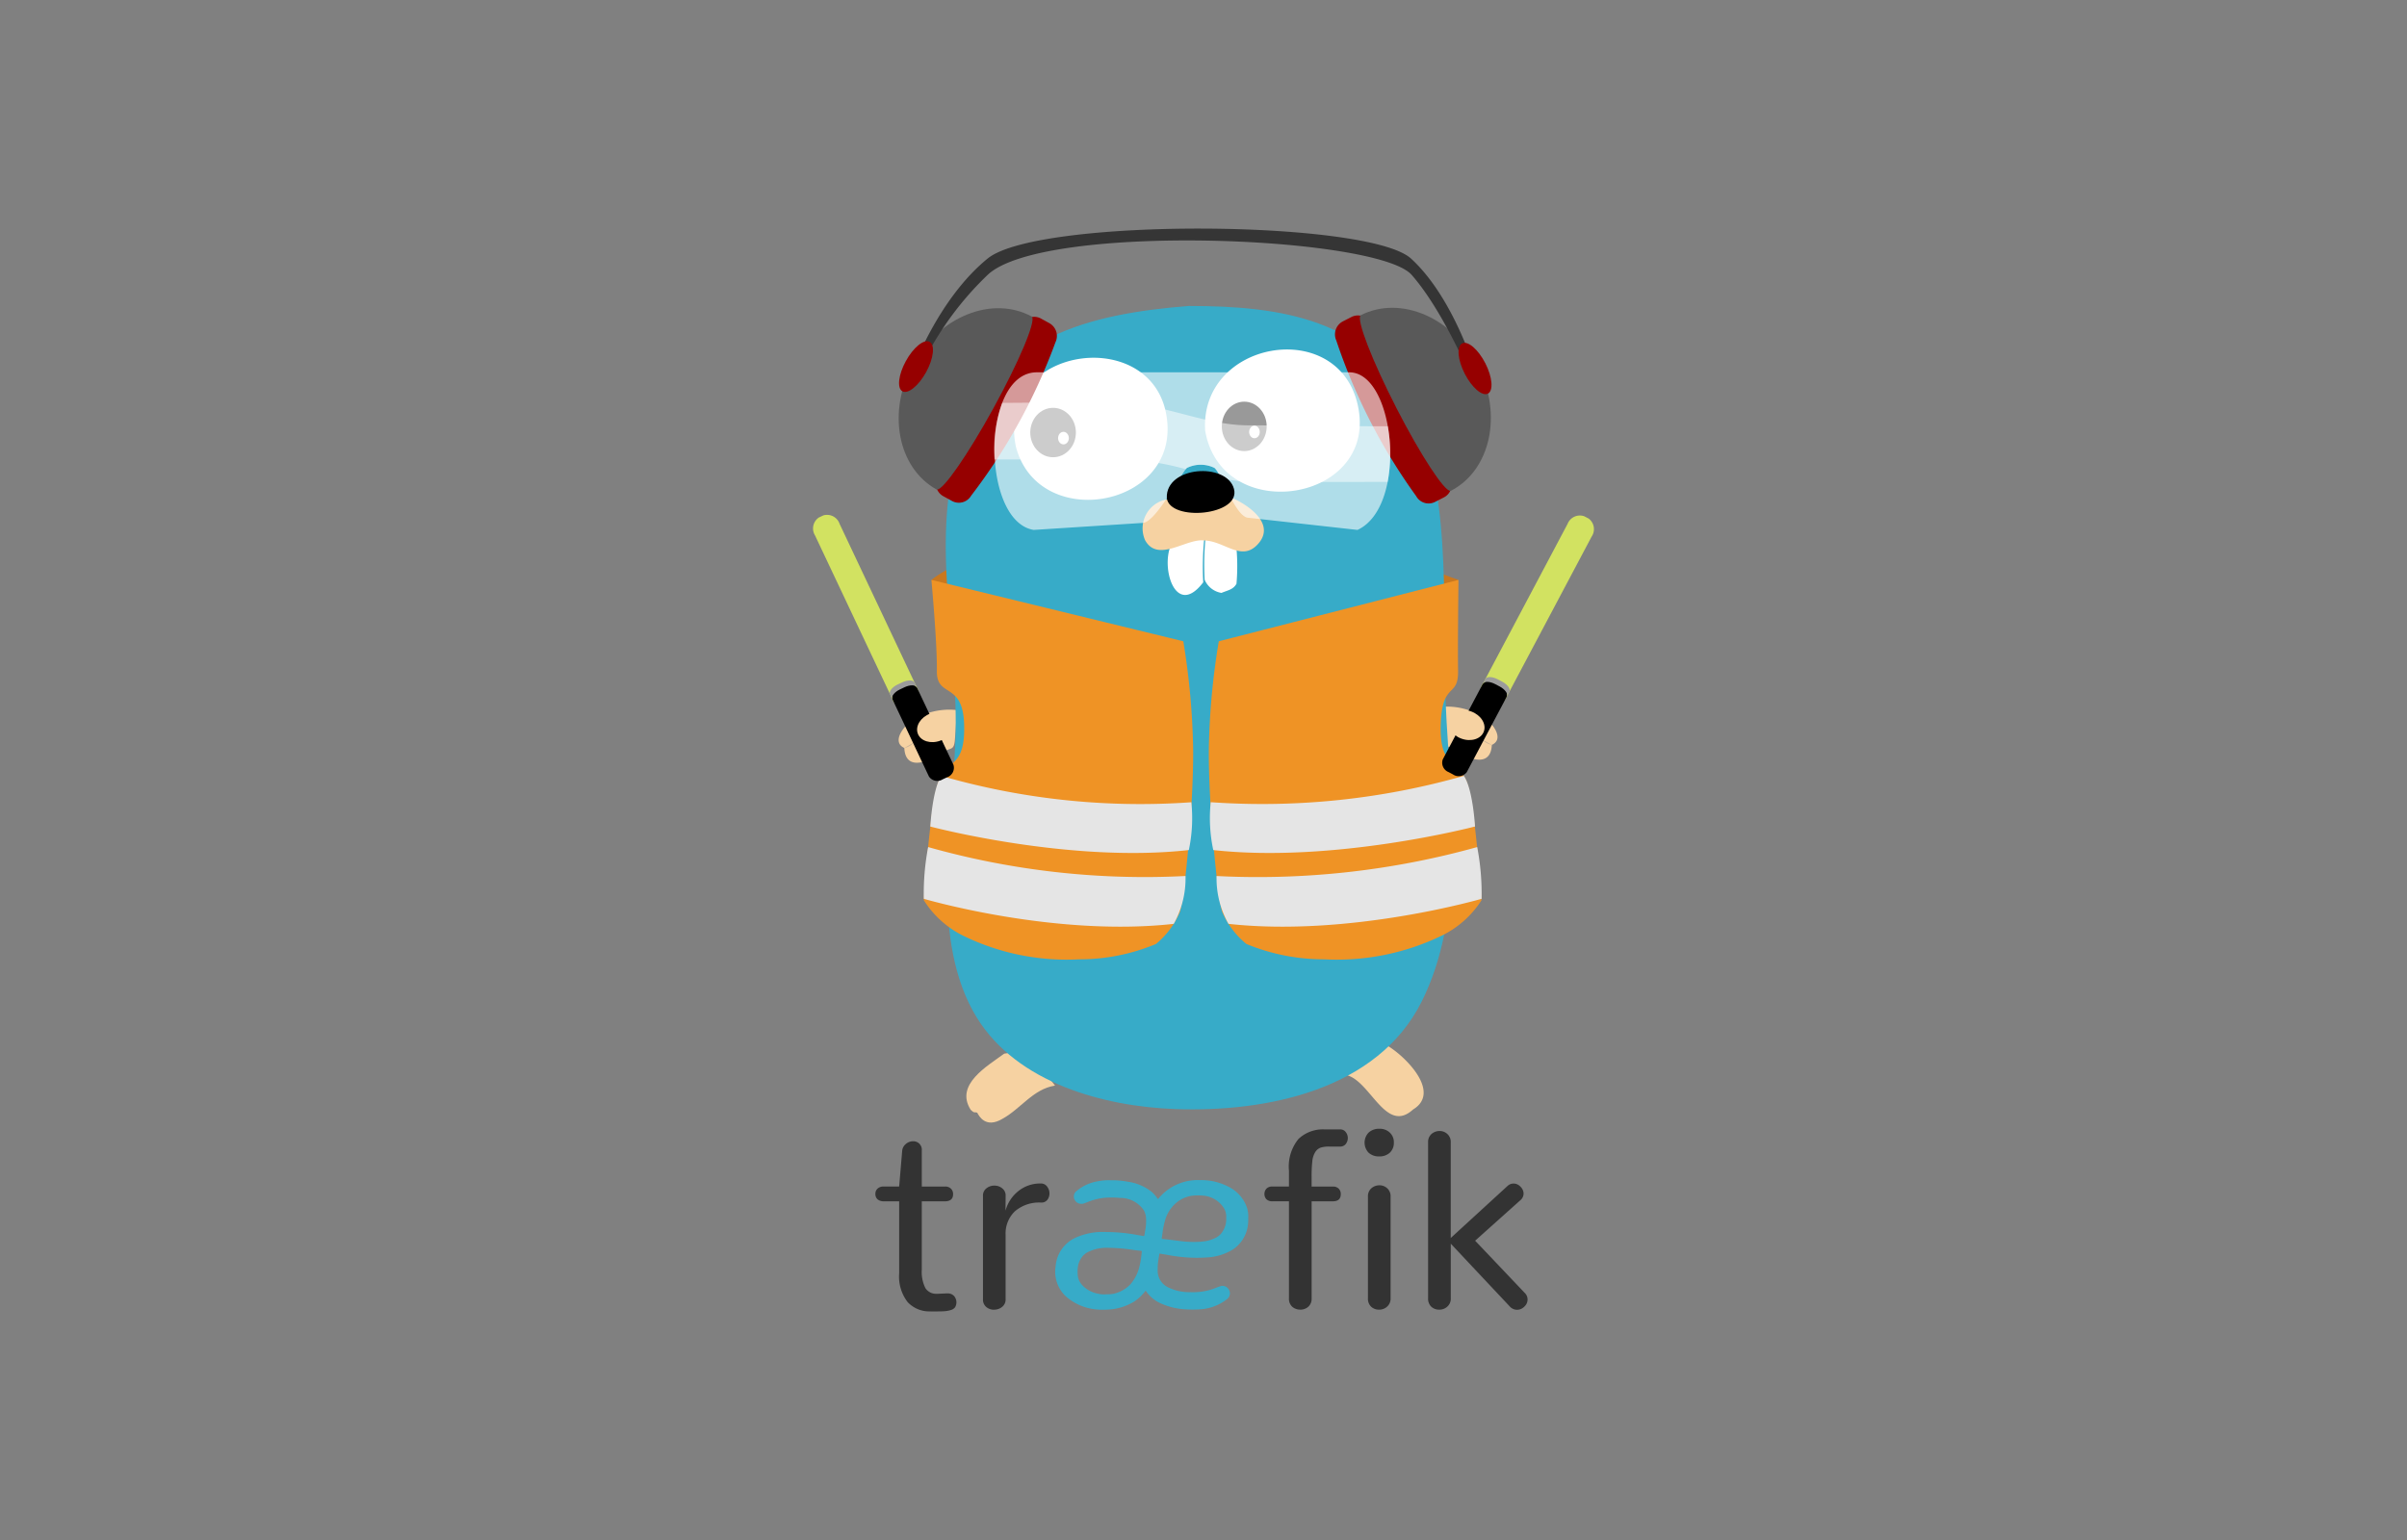 <svg xmlns="http://www.w3.org/2000/svg" width="200" height="128">
	<rect width="100%" height="100%" fill="#808080" stroke="none"/>
	<path d="M77.391 48.2s5.332-4.642 21.115-4.642c14.479 0 18.548 3.284 22.681 4.642L99.626 58.734z" fill="#c9781f"/>
	<path d="M75.14 62.171c.1 2.014 2.109 1.083 3.02.453.865-.6 1.118-.1 1.194-1.281a19.267 19.267 0 0 0 .095-2.329 5.711 5.711 0 0 0-3.8.972c-.552.4-1.588 1.683-.506 2.185" fill="#f6d2a2"/>
	<path d="M75.14 62.171a1.574 1.574 0 0 0 .8-.451" fill="#c6b198"/>
	<path d="M79.789 38.182C72.08 36.014 77.812 26.207 84 30.241zm34.25-8.677c6.1-4.286 11.616 5.383 4.525 7.816z" fill="#37abc8"/>
	<path d="M115.352 86.955c1.55.959 4.383 3.859 2.058 5.265-2.234 2.045-3.485-2.245-5.445-2.84a5.426 5.426 0 0 1 3.387-2.425z" fill="#f6d2a2"/>
	<path d="M117.41 92.22a6.617 6.617 0 0 0-1.036-2.038" fill="none"/>
	<path d="M87.662 90.232c-1.819.282-2.843 1.923-4.36 2.756-1.429.853-1.976-.272-2.1-.5-.224-.1-.206.095-.551-.253-1.325-2.091 1.38-3.619 2.789-4.658 1.96-.397 3.187 1.304 4.222 2.655z" fill="#f6d2a2"/>
	<path d="M81.2 92.487c.069-.8.7-1.33 1-2" fill="none"/>
	<path d="M80.11 35.473c-1.017-.538-1.763-1.269-1.141-2.445.576-1.089 1.646-.971 2.663-.433l-1.522 2.878zm36.847-1.023c1.017-.538 1.763-1.268 1.141-2.445-.576-1.089-1.646-.971-2.663-.433z" fill="#077e91"/>
	<path d="M123.958 61.916c-.1 2.013-2.109 1.082-3.021.452-.865-.6-1.118-.1-1.193-1.28a19.073 19.073 0 0 1-.095-2.329 5.7 5.7 0 0 1 3.8.972c.553.4 1.588 1.682.507 2.185" fill="#f6d2a2"/>
	<path d="M123.958 61.916a1.592 1.592 0 0 1-.8-.451" fill="#c6b198"/>
	<path d="M98.776 25.431c7.718 0 14.953 1.1 18.724 8.519 3.385 8.311 2.182 17.273 2.7 26.056.443 7.542 1.426 16.256-2.073 23.245-3.68 7.353-12.878 9.2-20.456 8.932-5.952-.213-13.142-2.155-16.5-7.593-3.941-6.38-2.075-15.866-1.789-22.965.339-8.409-2.278-16.843.485-25.071 2.865-8.536 10.594-10.465 18.912-11.123" fill="#37abc8"/>
	<path d="M100.139 35.792c1.385 8.055 14.552 5.925 12.661-2.2-1.7-7.285-13.122-5.268-12.661 2.2M84.405 37.1c1.8 7.012 13.023 5.217 12.6-1.818-.507-8.424-14.317-6.8-12.6 1.818m18.295 8.081a16.784 16.784 0 0 1 .04 3.337c-.268.505-.792.559-1.244.763a1.831 1.831 0 0 1-1.4-1.093 23.814 23.814 0 0 1 .1-3.775z" fill="#fff"/>
	<ellipse cx="87.501" cy="35.951" rx="1.896" ry="2.054"/>
	<ellipse cx="88.364" cy="36.414" rx=".447" ry=".522" fill="#fff"/>
	<ellipse cx="103.386" cy="35.439" rx="1.864" ry="2.054"/>
	<ellipse cx="104.234" cy="35.903" rx=".44" ry=".522" fill="#fff"/>
	<path d="M97.277 45.343c-.827 2 .461 6.014 2.7 3.057a23.7 23.7 0 0 1 .1-3.775l-2.806.718z" fill="#fff"/>
	<path d="M97.145 41.483a2.445 2.445 0 0 0-2 3.414c1.061 1.921 3.431-.17 4.907.026 1.7.035 3.09 1.8 4.454.319 1.517-1.644-.653-3.244-2.35-3.96l-5.011.2z" fill="#f6d2a2"/>
	<path d="M77.391 48.2s.488 5.287.454 7.567 2.151.84 2.264 4.424-1.323 2.9-2.079 4.659-1.271 9.97-1.271 9.97a8.124 8.124 0 0 0 3.2 2.917 19.566 19.566 0 0 0 9.7 2 16.486 16.486 0 0 0 6.391-1.276 6.941 6.941 0 0 0 1.98-2.644c.377-.978 1.163-9.038 1.108-13.65a61.02 61.02 0 0 0-.816-8.867z" fill="#ef9325"/>
	<path d="M98.779 70.654C88.836 71.764 77.3 68.7 77.3 68.7s.17-3.113.916-4.208A59.629 59.629 0 0 0 98.99 66.68a12.859 12.859 0 0 1-.209 3.978zm-1.252 6.134c-9.943 1.11-20.768-2.082-20.768-2.082a20.736 20.736 0 0 1 .36-4.3 66.182 66.182 0 0 0 21.387 2.404 7.736 7.736 0 0 1-.979 3.978z" fill="#e5e5e5"/>
	<path d="M121.187 48.2s-.068 5.287-.034 7.567-1.324.84-1.438 4.424 1.339 2.9 2.1 4.659 1.287 9.97 1.287 9.97a8.179 8.179 0 0 1-3.242 2.917 20.016 20.016 0 0 1-9.822 2 16.874 16.874 0 0 1-6.472-1.276 6.949 6.949 0 0 1-2-2.644c-.381-.978-1.177-9.038-1.122-13.65a60.439 60.439 0 0 1 .827-8.867z" fill="#ef9325"/>
	<path d="M100.81 70.654c10.068 1.11 21.751-1.958 21.751-1.958s-.172-3.113-.928-4.208a61.109 61.109 0 0 1-21.033 2.188 12.707 12.707 0 0 0 .212 3.978zm1.267 6.134c10.069 1.11 21.03-2.082 21.03-2.082a20.493 20.493 0 0 0-.365-4.3 67.825 67.825 0 0 1-21.656 2.406 7.672 7.672 0 0 0 .991 3.978z" fill="#e5e5e5"/>
	<path d="M125.2 57.9a1.1 1.1 0 0 1-1.383.636l-.361-.191a1.1 1.1 0 0 1-.251-1.5l7.046-13.3a1.1 1.1 0 0 1 1.383-.636l.366.191a1.1 1.1 0 0 1 .251 1.5z" fill="#d2e261"/>
	<path d="M121.876 64.177a.838.838 0 0 1-1.147.19l-.361-.191a.838.838 0 0 1-.487-1.056l3.305-6.239a.838.838 0 0 1 1.147-.19l.361.191a.836.836 0 0 1 .487 1.056z"/>
	<path d="m124.815 56.655-.362-.191c-.451-.239-.912-.252-1.03-.029l-.212.4c.119-.224.58-.211 1.031.029l.362.191c.451.239.721.614.6.836l.212-.4c.12-.222-.15-.597-.601-.836z" fill="#9b9b9b"/>
	<ellipse cx="121.838" cy="60.263" rx="1.2" ry="1.551" transform="rotate(-69.586 121.839 60.263)" fill="#f6d2a2"/>
	<path d="M74.149 58.111a1.1 1.1 0 0 0 1.353.7l.369-.175a1.1 1.1 0 0 0 .319-1.489l-6.428-13.608a1.1 1.1 0 0 0-1.352-.7l-.37.175a1.1 1.1 0 0 0-.319 1.488l6.428 13.608z" fill="#d2e261"/>
	<path d="M77.185 64.538a.837.837 0 0 0 1.137.242l.37-.174a.837.837 0 0 0 .534-1.032l-3.016-6.385a.837.837 0 0 0-1.137-.242l-.369.174a.838.838 0 0 0-.535 1.033z"/>
	<path d="m74.594 56.889.37-.175c.461-.218.923-.21 1.031.019l.192.408c-.107-.228-.569-.237-1.031-.019l-.369.175c-.462.218-.749.58-.641.808l-.193-.408c-.107-.228.179-.59.641-.808z" fill="#9b9b9b"/>
	<ellipse cx="77.715" cy="60.437" rx="1.551" ry="1.2" transform="rotate(-20.414 77.713 60.437)" fill="#f6d2a2"/>
	<path d="M80.693 41.2a1.182 1.182 0 0 1-1.615.426l-.673-.37a1.182 1.182 0 0 1-.506-1.592l7.009-12.745a1.181 1.181 0 0 1 1.615-.427l.673.371a1.216 1.216 0 0 1 .5 1.592A48.1 48.1 0 0 1 80.693 41.2z" fill="#960000"/>
	<path d="M82.547 33.924c2.131-3.876 3.531-7.209 3.2-7.587l.008-.015-.028-.013c-3.275-1.774-7.681-.017-9.858 3.942s-1.3 8.621 1.953 10.435l.026.016.008-.014c.5.079 2.563-2.889 4.694-6.765z" fill="#595959"/>
	<path d="M117.668 41.231a1.181 1.181 0 0 0 1.6.472l.684-.35a1.183 1.183 0 0 0 .551-1.577l-6.638-12.942a1.182 1.182 0 0 0-1.6-.473l-.684.351a1.217 1.217 0 0 0-.551 1.576 48.1 48.1 0 0 0 6.638 12.943z" fill="#960000"/>
	<path d="M116.025 33.9c-2.019-3.935-3.322-7.308-2.978-7.676l-.007-.015.028-.012c3.325-1.679 7.678.2 9.74 4.225s1.051 8.654-2.253 10.374c-.01.005-.018.012-.027.016l-.007-.014c-.5.064-2.479-2.962-4.5-6.9z" fill="#595959"/>
	<path d="M122.6 32.241s-2.453-6.142-5.3-9.39-30.67-4.355-35.239 0a26.223 26.223 0 0 0-6.292 9.39V30.88s2.113-5.979 6.292-9.389 31.639-3.231 35.181 0 5.358 9.389 5.358 9.389z" fill="#353535"/>
	<ellipse cx="122.562" cy="30.627" rx=".96" ry="2.346" transform="rotate(-27.149 122.564 30.628)" fill="#960000"/>
	<ellipse cx="76.111" cy="30.467" rx="2.346" ry=".96" transform="rotate(-61.197 76.112 30.466)" fill="#960000"/>
	<g fill="#fff">
		<path d="M112.112 30.945H86.158c-4.66 0-4.644 12.383-.269 13.1l9.047-.581c1.094 0 3.278-4.237 3.688-4.57a2.6 2.6 0 0 1 2.29 0c.532.374 1.741 4.143 2.834 4.143l9.047 1.008c4.226-1.944 3.161-13.1-.683-13.1z" opacity=".6" style="isolation:isolate"/>
		<path d="M93.049 33.505c-2.858-.064-7.331-.038-9.774-.018a11.254 11.254 0 0 0-.64 4.7c2.219 0 7.042.011 10.473.011a20.7 20.7 0 0 1 5.417.802.717.717 0 0 1 .1-.109 2.6 2.6 0 0 1 2.29 0 2.885 2.885 0 0 1 .536.85 12.778 12.778 0 0 0 2.508.3c2.338.03 7.816.021 11.341.011a13.039 13.039 0 0 0 .017-4.62c-3.441 0-8.911-.078-11.533-.078-3.7 0-6.922-1.772-10.734-1.857z" opacity=".5" style="isolation:isolate"/>
	</g>
	<path d="M96.951 41.4c-.114-2.671 4.978-3 5.58-.769s-5.329 2.749-5.58.769z"/>
	<path d="M77.322 109h.614q.373 0 .6-.021a2.205 2.205 0 0 0 .468-.093.66.66 0 0 0 .353-.229.8.8 0 0 0-.083-.936.7.7 0 0 0-.541-.218h-.062l-.707.031h-.115a1.054 1.054 0 0 1-.956-.468 3.013 3.013 0 0 1-.3-1.549V99.85h1.914q.686 0 .686-.593a.618.618 0 0 0-.177-.457.668.668 0 0 0-.509-.177h-1.913v-3.015a.7.7 0 0 0-.208-.551.723.723 0 0 0-.519-.2.929.929 0 0 0-.614.239.814.814 0 0 0-.291.572l-.25 2.953h-1.279a.7.7 0 0 0-.519.177.571.571 0 0 0-.177.437.584.584 0 0 0 .177.447.769.769 0 0 0 .53.166h1.268v5.989a3.474 3.474 0 0 0 .707 2.392 2.459 2.459 0 0 0 1.9.769m5.281-.144a1.025 1.025 0 0 0 .666-.228.774.774 0 0 0 .291-.645v-5.355a2.549 2.549 0 0 1 .769-1.944 3.08 3.08 0 0 1 2.184-.728.619.619 0 0 0 .509-.218.86.86 0 0 0 .181-.536.908.908 0 0 0-.2-.582.611.611 0 0 0-.52-.25 2.874 2.874 0 0 0-1.892.655 3.088 3.088 0 0 0-1.04 1.612l.011-1.248a.732.732 0 0 0-.281-.613.978.978 0 0 0-.655-.229 1.02 1.02 0 0 0-.666.229.754.754 0 0 0-.28.634v8.578a.8.8 0 0 0 .27.645.982.982 0 0 0 .655.228m25.436-.005a.99.99 0 0 0 .666-.239.87.87 0 0 0 .28-.686V99.85h1.758q.664 0 .665-.6a.626.626 0 0 0-.166-.447.634.634 0 0 0-.5-.177h-1.758v-.811a10.972 10.972 0 0 1 .063-1.331 1.73 1.73 0 0 1 .26-.759.861.861 0 0 1 .447-.343 2.3 2.3 0 0 1 .7-.083h.884a.577.577 0 0 0 .479-.208.8.8 0 0 0 0-1 .553.553 0 0 0-.468-.218h-1.269a2.947 2.947 0 0 0-2.183.79 3.622 3.622 0 0 0-.796 2.637v1.32h-1.36a.668.668 0 0 0-.509.177.626.626 0 0 0-.166.447.614.614 0 0 0 .166.437.693.693 0 0 0 .509.166h1.36v8.079a.888.888 0 0 0 .271.686.99.99 0 0 0 .665.239m6.564-12.734a1.245 1.245 0 0 0 .884-.311 1.108 1.108 0 0 0 .333-.832 1.085 1.085 0 0 0-.333-.832 1.2 1.2 0 0 0-.873-.322 1.254 1.254 0 0 0-.895.322 1.209 1.209 0 0 0 0 1.664 1.245 1.245 0 0 0 .884.311m-.01 12.737a.969.969 0 0 0 .665-.249.888.888 0 0 0 .291-.7v-8.45a.87.87 0 0 0-.28-.686.919.919 0 0 0-.645-.25 1 1 0 0 0-.676.25.871.871 0 0 0-.281.686v8.453a.911.911 0 0 0 .271.707.95.95 0 0 0 .655.239m5 0a.969.969 0 0 0 .665-.249.869.869 0 0 0 .292-.7v-4.533l4.886 5.2a.81.81 0 0 0 .624.291.828.828 0 0 0 .6-.26.8.8 0 0 0 .271-.593.762.762 0 0 0-.229-.54l-4.128-4.347 3.774-3.379a.719.719 0 0 0 .25-.53.805.805 0 0 0-.26-.582.781.781 0 0 0-.582-.26.737.737 0 0 0-.489.2l-4.72 4.326v-7.955a.873.873 0 0 0-.281-.687.919.919 0 0 0-.645-.249 1.009 1.009 0 0 0-.676.249.872.872 0 0 0-.28.687v12.965a.914.914 0 0 0 .27.707.95.95 0 0 0 .655.239" fill="#333"/>
	<path d="M91.342 108.851a4.434 4.434 0 0 1-2.779-1.1 2.8 2.8 0 0 1-.853-2.463 2.852 2.852 0 0 1 1.608-2.391 5.484 5.484 0 0 1 2.625-.494 13.937 13.937 0 0 1 2.607.254c.264.046.493.083.508.083s.04-.084.089-.42a4.23 4.23 0 0 0 .079-1.062 1.585 1.585 0 0 0-.171-.639 2.357 2.357 0 0 0-1.993-1.051 7.779 7.779 0 0 0-1.3-.01 5.017 5.017 0 0 0-1.422.367c-.369.138-.371.139-.519.13a.59.59 0 0 1-.537-.356.457.457 0 0 1-.054-.258.531.531 0 0 1 .217-.441 3.637 3.637 0 0 1 1.683-.8 4.8 4.8 0 0 1 1.174-.1 7.1 7.1 0 0 1 1.439.127 4.061 4.061 0 0 1 1.963.847 3.073 3.073 0 0 1 .451.507.3.3 0 0 0 .065.079.656.656 0 0 0 .1-.116 4.214 4.214 0 0 1 3.4-1.455 4.866 4.866 0 0 1 2.671.727 3.05 3.05 0 0 1 1.2 1.509 2.3 2.3 0 0 1 .123.915 4.175 4.175 0 0 1-.024.582 2.861 2.861 0 0 1-1.241 2.024 4.526 4.526 0 0 1-2.142.667 12.232 12.232 0 0 1-1.823-.009 14.922 14.922 0 0 1-1.257-.159c-.2-.04-.886-.155-.892-.149s-.035.207-.073.456a4.316 4.316 0 0 0-.069.812 1.641 1.641 0 0 0 .042.526 1.538 1.538 0 0 0 .9 1.045 3.979 3.979 0 0 0 1.784.364 5.283 5.283 0 0 0 .736-.021 4.931 4.931 0 0 0 1.455-.371c.172-.064.349-.121.391-.129a.738.738 0 0 1 .363.067.665.665 0 0 1 .329.532.635.635 0 0 1-.306.551 3.965 3.965 0 0 1-2.07.791 9.2 9.2 0 0 1-1.3.009 5.711 5.711 0 0 1-2.141-.527 2.856 2.856 0 0 1-1.061-.86c-.064-.086-.118-.159-.121-.161a.9.9 0 0 0-.094.11 3.78 3.78 0 0 1-.877.8 4.636 4.636 0 0 1-1.83.632 8.841 8.841 0 0 1-1.054.036zm1.174-1.317a2.732 2.732 0 0 0 1.417-.794 3.5 3.5 0 0 0 .748-1.482 7.981 7.981 0 0 0 .192-1.276.722.722 0 0 0-.164-.027c-.077-.007-.3-.033-.492-.058a14.689 14.689 0 0 0-2.246-.184 3.407 3.407 0 0 0-1.507.323 1.4 1.4 0 0 0-.516.387 1.87 1.87 0 0 0-.366.754 3.044 3.044 0 0 0-.009.984 1.453 1.453 0 0 0 .42.725 2.375 2.375 0 0 0 1.251.643 2.146 2.146 0 0 0 .7.048 2.713 2.713 0 0 0 .573-.043zm7.311-4.337a2.943 2.943 0 0 0 1.106-.279 1.389 1.389 0 0 0 .625-.517 1.883 1.883 0 0 0 .328-1.173 1.447 1.447 0 0 0-.153-.749 2.246 2.246 0 0 0-1.74-1.1 4.394 4.394 0 0 0-.979.01 2.725 2.725 0 0 0-1.063.419 2.96 2.96 0 0 0-1.172 1.731 5.786 5.786 0 0 0-.185.944l-.07.483.094.011c.284.031.924.109 1.3.157.234.03.521.062.637.071a9.7 9.7 0 0 0 1.276 0z" fill="#37abc8"/>
</svg>
